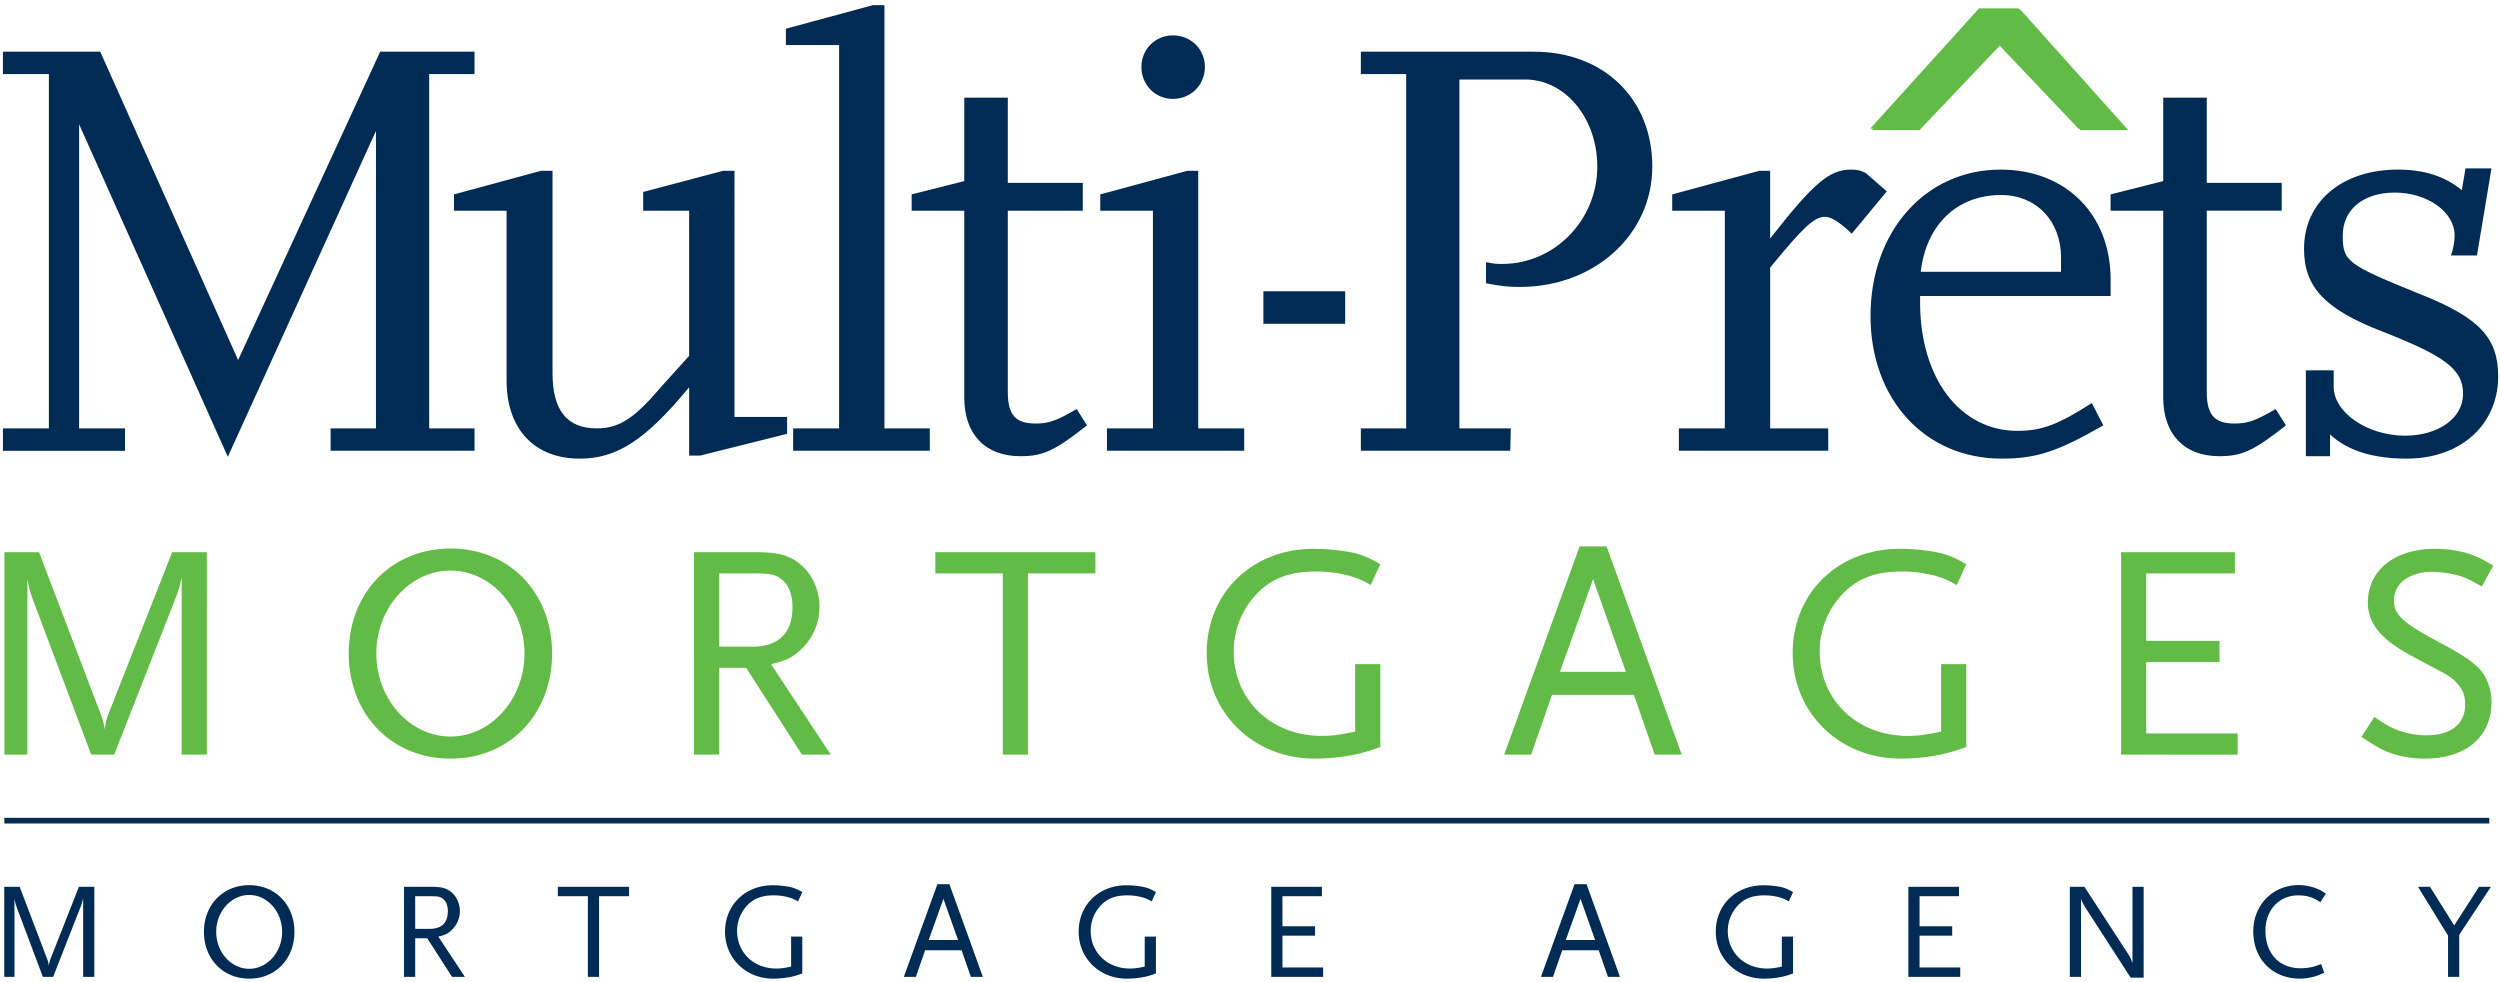 <svg xmlns="http://www.w3.org/2000/svg" viewBox="6.531 2.095 170.323 66.906"><g fill="#002B55"><path d="M38.86 32.805h-9.805v-1.524h3.09V11.015L22.052 33.217 11.92 10.561v20.721h3.13v1.524H6.73v-1.524h3.131V7.141H6.729V5.617h6.632l9.393 21.008 9.68-21.008h6.426v1.524h-3.089v24.141h3.089v1.523z"/><path d="M60.155 31.652l-5.931 1.484h-.741V28.48c-2.966 3.584-4.901 4.861-7.455 4.861-3.089 0-4.984-2.019-4.984-5.314V16.452h-3.583v-1.113l5.931-1.606h.781v13.799c0 2.511.99 3.748 3.008 3.748 1.524 0 2.554-.659 4.407-2.842.413-.454 1.03-1.154 1.894-2.101v-9.885h-3.131v-1.277l5.438-1.441h.783V30.5h3.583v1.152zM69.877 32.805h-9.309v-1.524h3.13V5.166h-3.625V4.051l5.931-1.605h.783v28.836h3.088l.002 1.523zM80.587 31.075c-2.183 1.729-3.006 2.101-4.531 2.101-2.39 0-3.83-1.484-3.83-3.996V16.452h-3.585v-1.113l3.585-.905V8.748h2.966v5.806H80.3v1.896h-5.108v12.358c0 1.566.535 2.142 1.894 2.142.865 0 1.401-.166 2.801-.989l.7 1.114zM91.298 32.805h-9.352v-1.524h3.132V16.452h-3.585v-1.113l5.931-1.606h.741v17.548h3.131l.002 1.524zm-4.862-28.3c1.237 0 2.183.949 2.183 2.143 0 1.236-.946 2.185-2.183 2.185-1.195 0-2.142-.949-2.142-2.185 0-1.195.948-2.143 2.142-2.143zM98.178 24.157h-5.574V21.94h5.574v2.217zM109.422 32.805H99.245v-1.524h3.089V7.141h-3.089V5.617h11.781c4.779 0 8.075 3.214 8.075 7.828s-3.914 8.198-9.021 8.198c-.784 0-1.235-.042-2.308-.249v-1.442c.536.124.74.124 1.112.124 3.544 0 6.47-2.967 6.47-6.632 0-3.294-2.187-5.932-4.903-5.932h-4.493v23.769h3.503l-.039 1.524zM131.088 32.805h-10.175v-1.524h3.129V16.452h-3.584v-1.113l5.931-1.606h.741v4.612c2.965-3.79 4.035-4.696 5.519-4.696.495 0 .908.125 1.156.372l1.274 1.112-2.389 2.882c-.823-.781-1.402-1.151-1.812-1.151-.742 0-1.484.699-3.747 3.46v10.958h3.955l.002 1.523zM149.829 31.075c-3.089 1.77-4.532 2.266-6.92 2.266-5.229 0-8.941-4.037-8.941-9.722 0-5.766 3.749-9.969 8.859-9.969 4.448 0 7.498 3.047 7.498 7.498v1.113h-12.979v.453c0 5.147 2.72 8.734 6.632 8.734 1.648 0 2.76-.413 5.067-1.895l.784 1.522zm-2.881-10.462v-.989c0-2.473-1.69-4.244-4.08-4.244-3.007 0-5.107 2.019-5.479 5.232l9.559.001zM162.271 31.075c-2.185 1.729-3.007 2.101-4.533 2.101-2.389 0-3.828-1.484-3.828-3.996V16.452h-3.585v-1.113l3.585-.905V8.748h2.966v5.806h5.106v1.896h-5.106v12.358c0 1.566.535 2.142 1.892 2.142.867 0 1.402-.166 2.802-.989l.701 1.114zM165.276 33.176h-1.649v-5.849h1.896v1.113c0 1.771 2.308 3.337 4.861 3.337 2.267 0 3.954-1.196 3.954-2.842 0-1.649-1.155-2.555-5.479-4.245-3.954-1.524-5.356-3.046-5.356-5.642 0-3.213 2.596-5.398 6.385-5.398 1.811 0 3.212.454 4.366 1.402l.25-1.484h1.769l-.988 5.931h-1.771c.166-.452.248-.99.248-1.359 0-1.607-1.853-2.925-4.078-2.925-2.139 0-3.543 1.153-3.543 2.925 0 1.77.289 1.977 5.274 3.995 4.037 1.606 5.314 2.967 5.314 5.602 0 3.295-2.556 5.603-6.222 5.603-2.307 0-4.038-.535-5.231-1.649v1.485z"/></g><path fill="#62BB46" d="M141.494 2.743l-7.433 8.215h3.247l5.488-5.775.006.009 5.481 5.769h3.244l-7.356-8.218z"/><g fill="#62BB46"><path d="M18.907 53.507V41.43c-.146.71-.23.94-.522 1.691l-4.073 10.385h-1.567L8.94 43.395c-.292-.774-.376-.983-.543-1.839v11.951H6.83V39.716h2.362l4.2 11.033c.209.563.209.647.272 1.045.084-.544.104-.669.251-1.045l4.346-11.033h2.361v13.791h-1.715zM37.228 53.779c-4.012 0-6.937-3.008-6.937-7.166 0-4.137 2.925-7.146 6.937-7.146s6.916 3.008 6.916 7.146c-.001 4.157-2.904 7.166-6.916 7.166zm0-12.809c-2.779 0-5.057 2.548-5.057 5.642 0 3.113 2.277 5.662 5.057 5.662 2.758 0 5.036-2.549 5.036-5.662-.001-3.094-2.279-5.642-5.036-5.642zM61.169 53.507l-3.802-5.913h-1.839v5.913h-1.714V39.716h4.2c1.671 0 2.465.251 3.26 1.024.669.647 1.087 1.65 1.087 2.696a3.95 3.95 0 0 1-1.212 2.862c-.564.563-1.066.816-2.09 1.045l4.074 6.163h-1.964zm-1.4-11.952c-.418-.334-.773-.397-2.006-.397h-2.235v4.993h2.235c1.818 0 2.758-.919 2.758-2.696-.001-.875-.251-1.503-.752-1.9zM76.565 41.159v12.348h-1.714V41.159h-4.597v-1.443H81.16v1.443h-4.595zM99.567 53.318c-.941.292-2.32.46-3.47.46-4.157 0-7.354-3.113-7.354-7.188 0-4.095 3.093-7.104 7.292-7.104.983 0 2.133.125 2.864.313.605.168.918.314 1.672.731l-.648 1.42c-.334-.187-.563-.291-.731-.375-.793-.333-1.881-.544-2.989-.544-1.944 0-3.196.523-4.262 1.755a5.702 5.702 0 0 0-1.359 3.678c0 3.322 2.549 5.767 5.997 5.767.688 0 1.171-.062 2.278-.292v-4.597h1.714v5.642c-.441.167-.774.272-1.004.334zM119.265 53.507l-1.419-4.073h-5.578l-1.421 4.073h-1.839l5.141-14.186h1.838l5.119 14.186h-1.841zm-4.2-11.952l-2.257 6.31h4.493l-2.236-6.31zM139.488 53.318c-.942.292-2.318.46-3.469.46-4.158 0-7.354-3.113-7.354-7.188 0-4.095 3.091-7.104 7.293-7.104.981 0 2.13.125 2.861.313.606.168.92.314 1.672.731l-.646 1.42c-.333-.187-.565-.291-.733-.375-.793-.333-1.879-.544-2.987-.544-1.943 0-3.198.523-4.263 1.755a5.702 5.702 0 0 0-1.358 3.678c0 3.322 2.549 5.767 5.997 5.767.689 0 1.171-.062 2.276-.292v-4.597h1.714v5.642a11 11 0 0 1-1.003.334zM151.039 53.507V39.716h7.752v1.443h-6.039v4.597h4.994v1.442h-4.994v4.869h6.228v1.442l-7.941-.002zM175.607 42.056c-.712-.417-1.003-.563-1.442-.711a7.317 7.317 0 0 0-1.902-.291c-1.567 0-2.632.773-2.632 1.943 0 1.023.605 1.546 3.405 3.03.942.501 1.672.961 2.174 1.401.669.563 1.065 1.504 1.065 2.507 0 2.361-1.756 3.844-4.533 3.844-.941 0-1.819-.168-2.55-.46-.523-.209-.877-.417-1.776-1.023l.878-1.358c.773.522 1.106.71 1.587.898.605.23 1.274.356 1.986.356 1.629 0 2.612-.773 2.612-2.089 0-.399-.062-.732-.21-.983-.23-.418-.627-.816-1.171-1.129-.229-.126-1.003-.523-2.298-1.232-2.069-1.107-2.947-2.194-2.947-3.615 0-2.193 1.816-3.656 4.556-3.656.793 0 1.607.104 2.318.333.563.187.898.355 1.672.815l-.792 1.42z"/></g><path fill="#002B55" d="M176.126 58.2H6.827v-.387h169.299z"/><path fill="#62BB46" d="M141.363 2.661l-7.419 8.199h3.24l5.478-5.764.007.009 5.47 5.757h3.236l-7.34-8.201z"/><g fill="#002B55"><path d="M12.196 68.649v-5.375a3.612 3.612 0 0 1-.233.753L10.15 68.65h-.697L7.76 64.149c-.13-.344-.168-.437-.242-.819v5.32h-.697v-6.137h1.051l1.869 4.91c.093.251.093.288.12.465.037-.243.047-.298.112-.465l1.934-4.91h1.051v6.137l-.762-.001zM23.512 68.77c-1.785 0-3.087-1.339-3.087-3.19 0-1.842 1.302-3.18 3.087-3.18s3.078 1.339 3.078 3.18c0 1.85-1.292 3.19-3.078 3.19zm0-5.702c-1.237 0-2.251 1.134-2.251 2.511 0 1.385 1.013 2.52 2.251 2.52 1.227 0 2.241-1.135 2.241-2.52 0-1.376-1.013-2.511-2.241-2.511zM37.33 68.649l-1.692-2.632h-.818v2.632h-.763v-6.137h1.87c.744 0 1.097.111 1.45.455.297.289.484.735.484 1.2 0 .483-.196.948-.54 1.273-.251.251-.474.363-.929.465l1.813 2.744h-.875zm-.624-5.32c-.185-.149-.344-.176-.892-.176h-.995v2.223h.995c.809 0 1.228-.41 1.228-1.2 0-.391-.112-.67-.336-.847zM47.345 63.152v5.496h-.763v-5.496h-2.046v-.641h4.854v.641h-2.045zM60.744 68.565c-.418.13-1.032.205-1.543.205-1.85 0-3.274-1.386-3.274-3.199 0-1.823 1.376-3.163 3.246-3.163.437 0 .948.056 1.274.139.27.075.409.14.744.326l-.289.633c-.149-.084-.251-.131-.325-.168-.353-.149-.836-.243-1.33-.243-.864 0-1.423.233-1.897.782a2.537 2.537 0 0 0-.604 1.636c0 1.479 1.134 2.567 2.669 2.567.307 0 .521-.028 1.013-.13v-2.046h.763v2.511a5.146 5.146 0 0 1-.447.15zM72.675 68.649l-.632-1.813h-2.484l-.632 1.813h-.819l2.287-6.314h.819l2.279 6.314h-.818zm-1.869-5.32l-1.005 2.809h2l-.995-2.809zM84.837 68.565c-.419.13-1.032.205-1.544.205-1.85 0-3.274-1.386-3.274-3.199 0-1.823 1.376-3.163 3.246-3.163.437 0 .949.056 1.274.139.27.075.41.14.744.326l-.289.633c-.149-.084-.251-.131-.325-.168-.354-.149-.837-.243-1.33-.243-.865 0-1.423.233-1.897.782a2.532 2.532 0 0 0-.604 1.636c0 1.479 1.135 2.567 2.669 2.567.306 0 .521-.028 1.013-.13v-2.046h.763v2.511a4.93 4.93 0 0 1-.446.15zM93.141 68.649v-6.137h3.45v.641h-2.688v2.046h2.223v.641h-2.223v2.166h2.771v.642h-3.532v.001zM116.08 68.649l-.631-1.813h-2.482l-.634 1.813h-.818l2.287-6.314h.82l2.277 6.314h-.819zm-1.869-5.32l-1.004 2.809h1.999l-.995-2.809zM128.244 68.565c-.419.13-1.032.205-1.545.205-1.85 0-3.274-1.386-3.274-3.199 0-1.823 1.377-3.163 3.246-3.163.438 0 .95.056 1.275.139.27.075.409.14.744.326l-.29.633c-.148-.084-.251-.131-.325-.168-.355-.149-.837-.243-1.33-.243-.865 0-1.423.233-1.898.782a2.53 2.53 0 0 0-.603 1.636c0 1.479 1.135 2.567 2.669 2.567.306 0 .52-.028 1.013-.13v-2.046h.763v2.511a5.273 5.273 0 0 1-.445.15zM136.547 68.649v-6.137h3.45v.641h-2.688v2.046h2.223v.641h-2.223v2.166h2.772v.642h-3.534v.001zM151.692 68.704l-3.095-4.79c-.029-.047-.075-.12-.121-.213-.036-.065-.066-.102-.075-.14a1.043 1.043 0 0 1-.092-.233v5.32h-.762V62.51h.994l3.042 4.676c.028.037.056.094.083.149.039.094.039.102.112.279.009.019.02.056.037.093V62.51h.762v6.192l-.885.002zM164.61 63.562c-.465-.326-.912-.466-1.506-.466-1.302 0-2.231 1.005-2.231 2.409 0 1.543.939 2.556 2.38 2.556.521 0 .92-.083 1.414-.289l.214.596c-.373.167-.522.223-.829.297a3.352 3.352 0 0 1-.845.102c-1.851 0-3.163-1.33-3.163-3.219 0-1.795 1.33-3.152 3.087-3.152.4 0 .791.074 1.154.205.269.102.4.168.707.381l-.382.58zM174.077 65.784v2.864h-.763V65.84l-2.046-3.328h.818l1.647 2.631 1.693-2.631h.808l-2.157 3.272z"/></g></svg>
